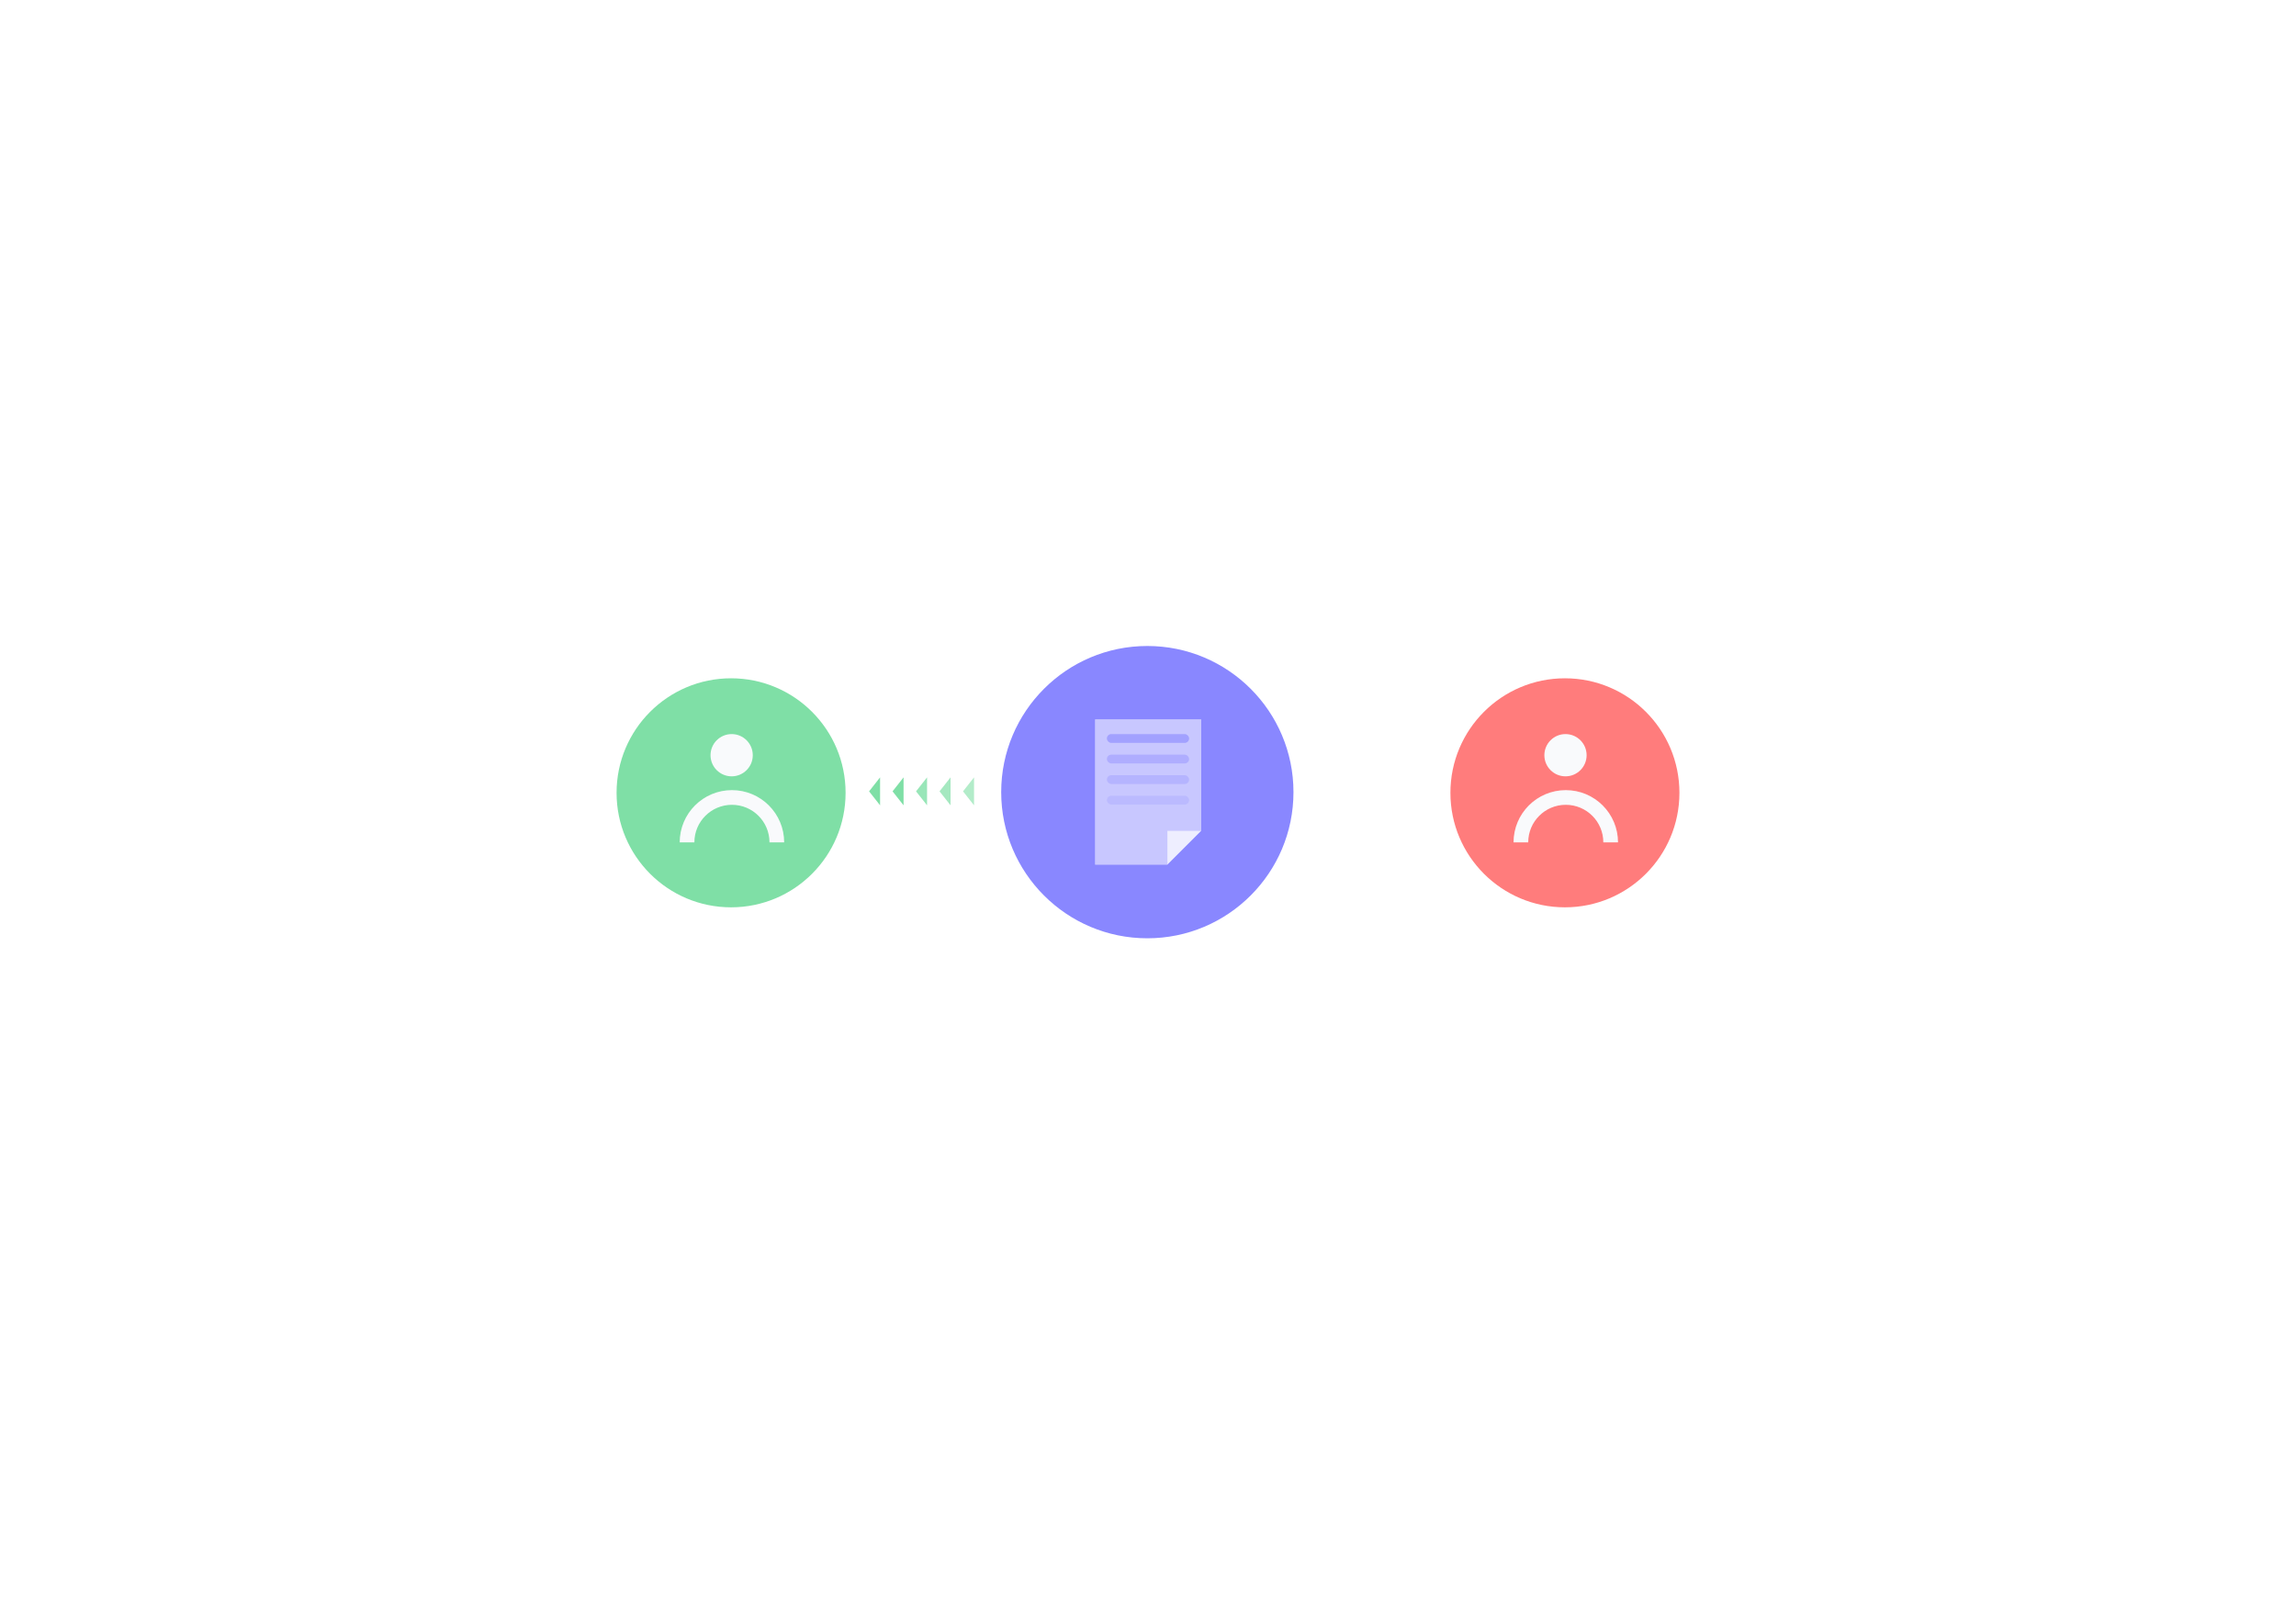 <svg fill="none" height="545" viewBox="0 0 782 545" width="782" xmlns="http://www.w3.org/2000/svg" xmlns:xlink="http://www.w3.org/1999/xlink"><filter id="a" color-interpolation-filters="sRGB" filterUnits="userSpaceOnUse" height="545" width="782" x="0" y="0"><feFlood flood-opacity="0" result="BackgroundImageFix"/><feColorMatrix in="SourceAlpha" type="matrix" values="0 0 0 0 0 0 0 0 0 0 0 0 0 0 0 0 0 0 127 0"/><feOffset dy="3"/><feGaussianBlur stdDeviation="8.5"/><feColorMatrix type="matrix" values="0 0 0 0 0 0 0 0 0 0 0 0 0 0 0 0 0 0 0.1 0"/><feBlend in2="BackgroundImageFix" mode="normal" result="effect1_dropShadow"/><feBlend in="SourceGraphic" in2="effect1_dropShadow" mode="normal" result="shape"/></filter><g filter="url(#a)"><rect fill="#fff" height="511" rx="6" width="748" x="17" y="14"/></g><g fill="#7fdfa6"><path d="m328 269.5 3.75-4.763v9.526z" opacity=".6"/><path d="m320 269.5 3.75-4.763v9.526z" opacity=".7"/><path d="m312 269.5 3.75-4.763v9.526z" opacity=".8"/><path d="m304 269.5 3.75-4.763v9.526z"/><path d="m296 269.5 3.75-4.763v9.526z"/><circle cx="249" cy="270" r="39"/></g><path d="m264.581 286.877c0-8.445-6.846-15.291-15.291-15.291-8.444 0-15.29 6.846-15.29 15.291" stroke="#f9fafc" stroke-width="5"/><circle cx="249.195" cy="257.195" fill="#f9fafc" r="7.195"/><circle cx="533" cy="270" fill="#ff7c7c" r="39"/><path d="m548.581 286.877c0-8.445-6.846-15.291-15.291-15.291-8.444 0-15.29 6.846-15.29 15.291" stroke="#f9fafc" stroke-width="5"/><circle cx="533.195" cy="257.195" fill="#f9fafc" r="7.195"/><circle cx="390.773" cy="269.773" fill="#8987ff" r="49.773"/><path d="m409.094 245v37.953l-9.434 2.051-2.051 9.434h-24.609v-49.438z" fill="#bfbeff"/><path d="m409.094 245v37.953l-9.434 2.051-2.051 9.434h-24.609v-49.438z" fill="#c8c7ff"/><path d="m397.609 282.953v11.485l11.485-11.485z" fill="#eef"/><rect fill="#8987ff" fill-opacity=".6" height="3" rx="1.5" width="28" x="377" y="250"/><rect fill="#8987ff" fill-opacity=".4" height="3" rx="1.5" width="28" x="377" y="257"/><rect fill="#8987ff" height="3" opacity=".3" rx="1.5" width="28" x="377" y="264"/><rect fill="#8987ff" height="3" opacity=".2" rx="1.5" width="28" x="377" y="271"/></svg>